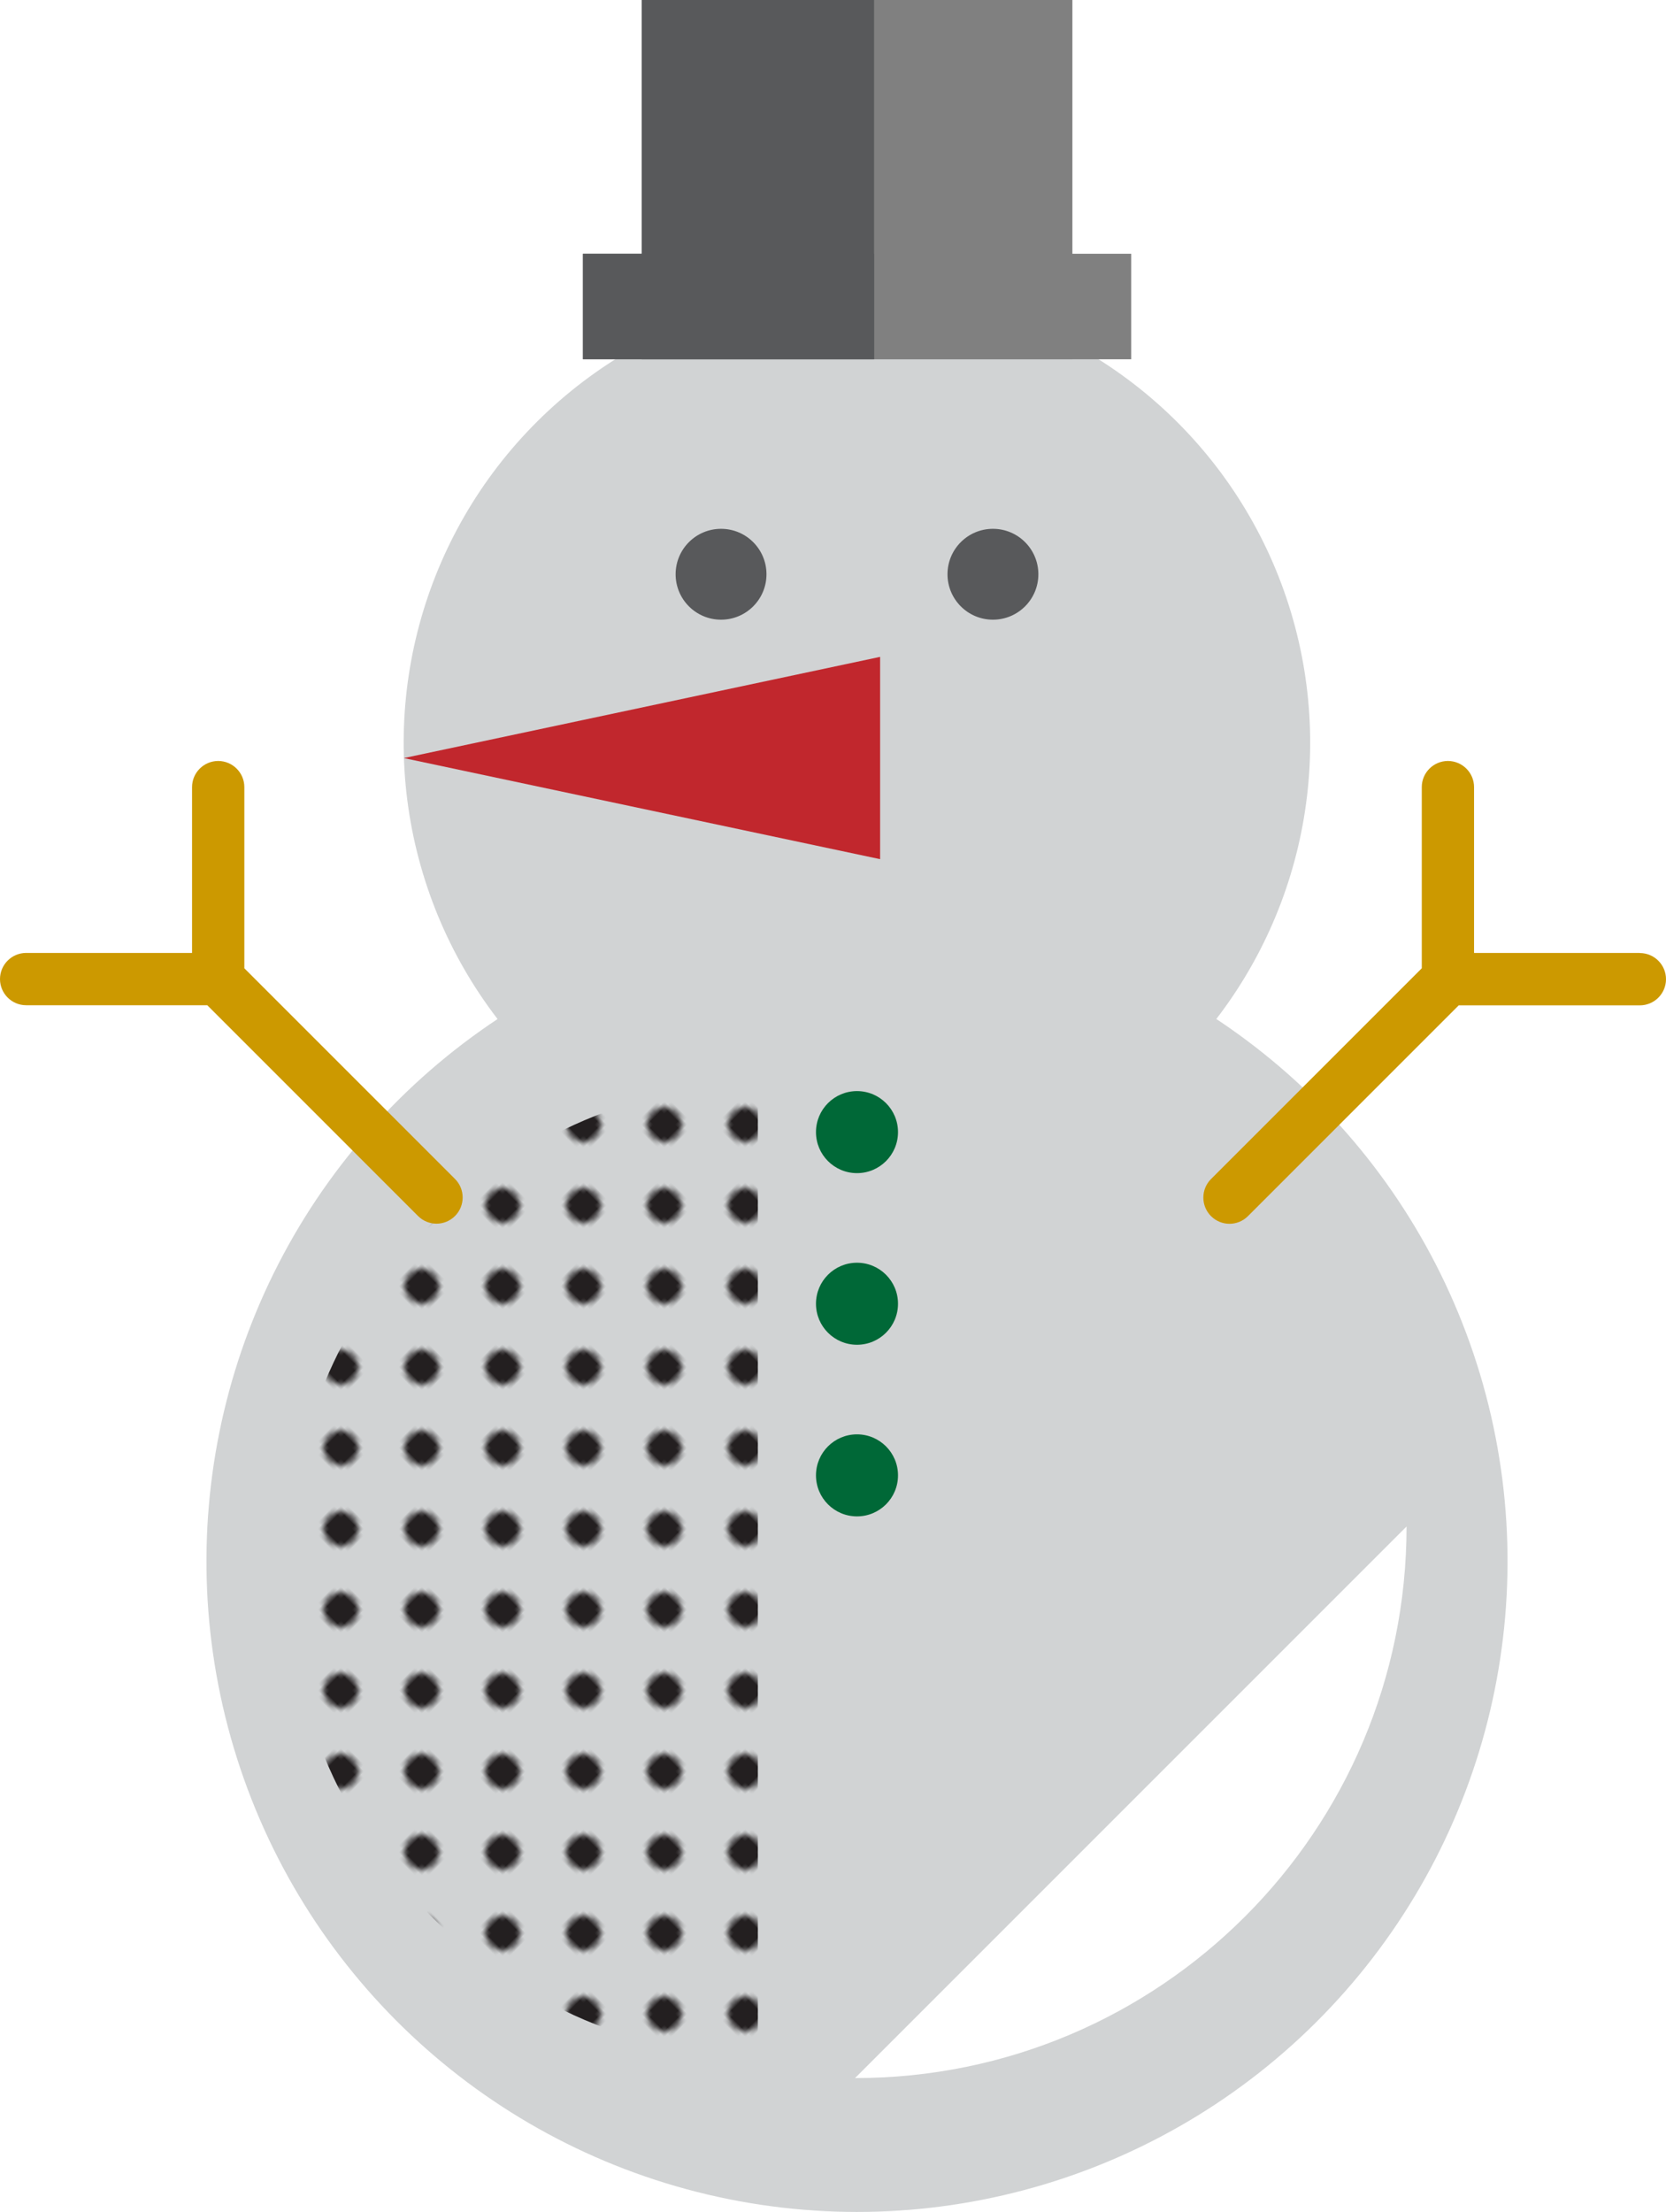 <?xml version="1.0" encoding="UTF-8"?>
<svg id="Layer_2" data-name="Layer 2" xmlns="http://www.w3.org/2000/svg" xmlns:xlink="http://www.w3.org/1999/xlink" viewBox="0 0 143.39 190.35">
  <defs>
    <style>
      .cls-1 {
        fill: #c1272d;
      }

      .cls-1, .cls-2, .cls-3, .cls-4, .cls-5, .cls-6, .cls-7, .cls-8, .cls-9, .cls-10 {
        stroke-width: 0px;
      }

      .cls-2 {
        fill: #58595b;
      }

      .cls-3 {
        fill: none;
      }

      .cls-4 {
        fill: gray;
      }

      .cls-5 {
        fill: #c90;
      }

      .cls-6 {
        fill: #fff;
      }

      .cls-7 {
        fill: #231f20;
      }

      .cls-8 {
        fill: url(#_6_dpi_30_);
      }

      .cls-9 {
        fill: #d1d3d4;
      }

      .cls-10 {
        fill: #006837;
      }
    </style>
    <pattern id="_6_dpi_30_" data-name="6 dpi 30%" x="0" y="0" width="48" height="48" patternTransform="translate(-5119.5 -2769.88) rotate(-135) scale(.41 -.41)" patternUnits="userSpaceOnUse" viewBox="0 0 48 48">
      <g>
        <rect class="cls-3" y="0" width="48" height="48"/>
        <g>
          <circle class="cls-7" cx="24" cy="48" r="3.6"/>
          <circle class="cls-7" cx="48" cy="48" r="3.6"/>
          <circle class="cls-7" cx="24" cy="24" r="3.6"/>
          <circle class="cls-7" cx="48" cy="24" r="3.6"/>
          <circle class="cls-7" cx="36" cy="36" r="3.6"/>
          <circle class="cls-7" cx="12" cy="36" r="3.6"/>
          <circle class="cls-7" cx="36" cy="12" r="3.6"/>
          <circle class="cls-7" cx="12" cy="12" r="3.6"/>
        </g>
        <g>
          <circle class="cls-7" cy="48" r="3.6"/>
          <circle class="cls-7" cy="24" r="3.6"/>
        </g>
        <g>
          <circle class="cls-7" cx="24" cy="0" r="3.6"/>
          <circle class="cls-7" cx="48" cy="0" r="3.6"/>
        </g>
        <circle class="cls-7" cy="0" r="3.6"/>
      </g>
    </pattern>
  </defs>
  <g id="Object">
    <g>
      <circle class="cls-9" cx="73.76" cy="63.92" r="39.01" transform="translate(-5.4 121.03) rotate(-76.72)"/>
      <circle class="cls-9" cx="73.76" cy="134.37" r="55.99" transform="translate(-73.96 175.29) rotate(-76.72)"/>
      <g>
        <circle class="cls-2" cx="62.06" cy="49.42" r="3.91"/>
        <circle class="cls-2" cx="85.46" cy="49.42" r="3.91"/>
      </g>
      <polygon class="cls-1" points="75.75 73.94 34.76 65.24 75.75 56.53 75.75 73.94"/>
      <g>
        <circle class="cls-10" cx="73.76" cy="97.43" r="3.53"/>
        <circle class="cls-10" cx="73.76" cy="112.2" r="3.53"/>
        <circle class="cls-10" cx="73.76" cy="126.97" r="3.53"/>
      </g>
      <rect class="cls-4" x="55.23" width="37.07" height="30.92"/>
      <rect class="cls-4" x="50.17" y="21.84" width="47.19" height="9.08"/>
      <rect class="cls-2" x="55.23" width="20" height="30.92"/>
      <rect class="cls-2" x="50.17" y="21.84" width="25.06" height="9.08"/>
      <path class="cls-6" d="m73.59,178.84c26.22,0,47.47-21.25,47.47-47.47l-47.47,47.47Z"/>
      <path class="cls-8" d="m65.23,93.08c-22.5.83-40.49,19.33-40.49,42.04s17.99,41.21,40.49,42.04v-84.08Z"/>
      <path class="cls-5" d="m141.14,82.01h-14.27v-14.27c0-1.24-1.01-2.25-2.25-2.25s-2.25,1.01-2.25,2.25v15.59l-18.14,18.14c-.88.88-.88,2.31,0,3.19.44.44,1.02.66,1.59.66s1.15-.22,1.59-.66l18.14-18.14h15.59c1.24,0,2.25-1.01,2.25-2.25s-1.01-2.25-2.25-2.25Z"/>
      <path class="cls-5" d="m39.17,101.47l-18.14-18.14v-15.59c0-1.24-1.01-2.25-2.25-2.25s-2.25,1.01-2.25,2.25v14.27H2.25c-1.24,0-2.25,1.01-2.25,2.25s1.01,2.25,2.25,2.25h15.59l18.14,18.14c.44.44,1.02.66,1.59.66s1.15-.22,1.59-.66c.88-.88.88-2.31,0-3.19Z"/>
    </g>
  </g>
</svg>